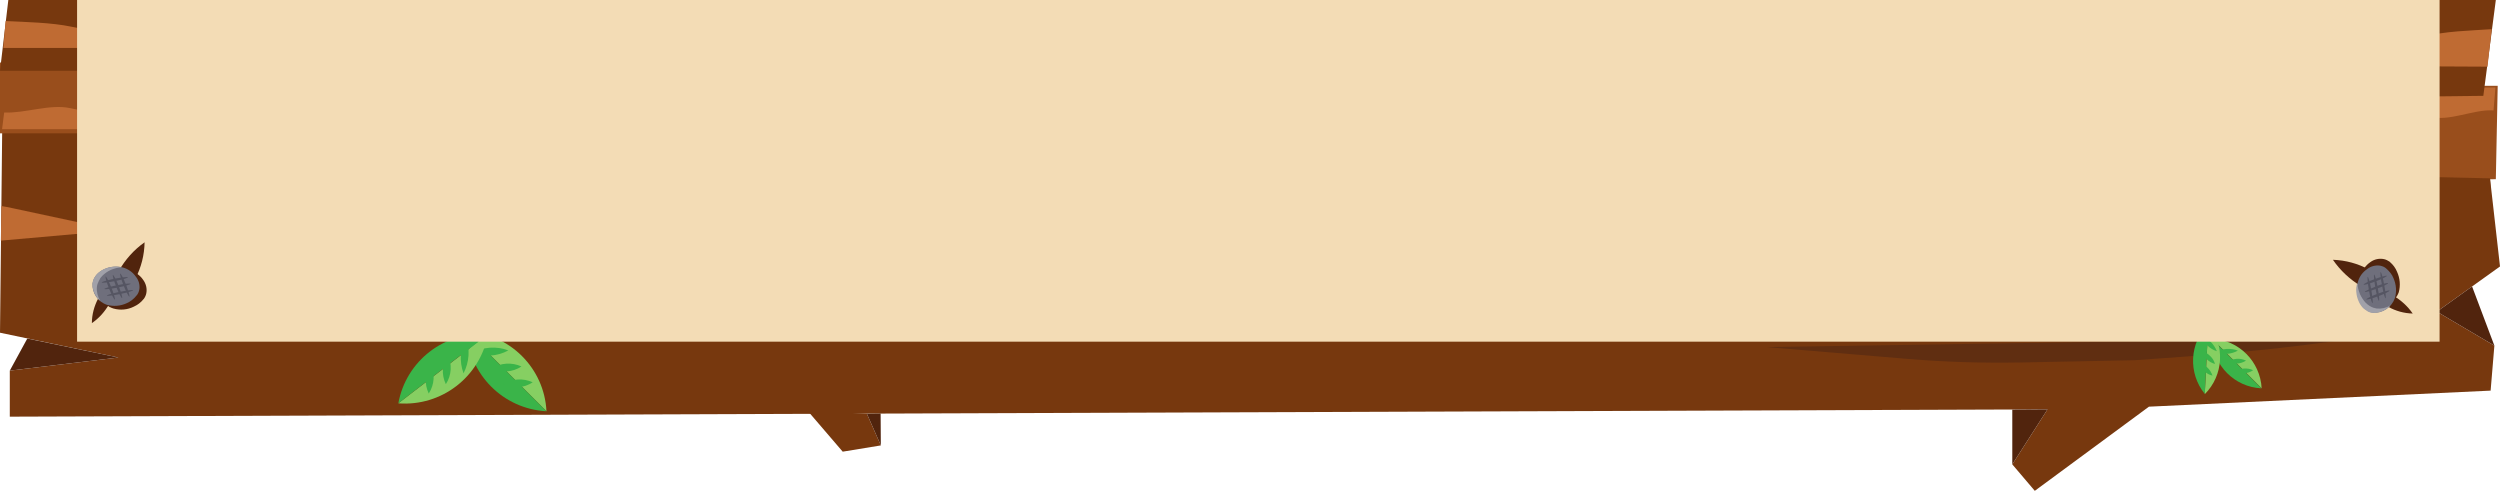 <?xml version="1.0" encoding="utf-8"?>
<!-- Generator: Adobe Illustrator 24.2.3, SVG Export Plug-In . SVG Version: 6.00 Build 0)  -->
<svg version="1.1" id="Laag_1" xmlns="http://www.w3.org/2000/svg" xmlns:xlink="http://www.w3.org/1999/xlink" x="0px" y="0px"
	 viewBox="0 0 1200 235.6" style="enable-background:new 0 0 1200 235.6;" xml:space="preserve">
<style type="text/css">
	.st0{fill:#77380E;}
	.st1{fill:#994E1C;}
	.st2{fill:#BF6B33;}
	.st3{fill:#51240D;}
	.st4{fill:#602E11;}
	.st5{fill:#86CF62;}
	.st6{fill:#3AB449;}
	.st7{fill:#F3DCB5;}
	.st8{fill:#6F6F7C;}
	.st9{fill:#A1A1A9;}
	.st10{fill:#555562;}
</style>
<polygon class="st0" points="1169.7,149.6 1197.3,165.9 1195.5,187.5 1031.5,195.2 976.7,235.6 965.9,222.9 982.8,196.5 4.7,200 
	4.7,177.9 56.8,171.6 0,159.7 1.1,58.1 1195.2,85.6 1200,127.9 "/>
<polygon class="st1" points="0,64 78,64 74,30 0,30 "/>
<path class="st2" d="M83,62H1l1-8c9.8,0.5,22-4.2,31.6-2.1L83,62z"/>
<polygon class="st3" points="965.9,222.9 965.9,196.6 982.8,196.5 "/>
<polygon class="st1" points="1198,86 1122.5,88 1126.4,41.2 1198.9,41.2 "/>
<path class="st2" d="M1117.6,42h80.2l-0.9,11c-9.6-0.7-21.6,5.7-30.9,2.9L1117.6,42z"/>
<polygon class="st0" points="1122.5,46.8 1192,46 1198,0 1122.5,0 "/>
<path class="st2" d="M1115.1,31.6L1194,32l2-18c-9.6,0.7-23.2,0.9-32.5,3.7L1115.1,31.6z"/>
<polygon class="st3" points="4.7,177.9 56.8,171.6 13.1,162.5 "/>
<polygon class="st3" points="1197.3,165.9 1169.7,149.6 1186.6,137.5 "/>
<polygon class="st0" points="225.2,64.3 1196.7,114.3 1195.2,85.6 "/>
<path class="st2" d="M55.8,110.6l-55.4,4.9l0.3-16.6c1.7,0.3,3.5,0.6,5.2,1L55.8,110.6z"/>
<path class="st0" d="M943.2,123.9H807.5l32.5,6.5c8.4,1.8,17,2.7,25.6,2.7h26.2c15.9-1.6,28.3-3.3,40.5-6.2L943.2,123.9z"/>
<path class="st4" d="M1133.5,162.1L848,166.6l68,5.7c17.9,1.5,35.8,2,53.7,1.7l55.1-1.1c33.5-2.3,59.7-4.4,85.4-7.8L1133.5,162.1z"
	/>
<path class="st4" d="M231.3,130.8l-191.9-4.9l45.7,10.7c11.8,2.8,23.9,4.3,36.1,4.5l37,0.7c22.5-1.9,40.1-3.9,57.4-7.6L231.3,130.8z
	"/>
<path class="st0" d="M299.8,155.9l-95,4.7l23.4,6.4c5.9,1.7,12.1,2.3,18.2,1.9l18.3-1.1c10.9-2.5,19.4-4.9,27.6-8.6L299.8,155.9z"/>
<path class="st4" d="M988.7,142.8l82.8-2.4l-20.3-6c-5.1-1.5-10.5-2.2-15.8-2l-16,0.7c-9.6,2-17,3.9-24.2,7L988.7,142.8z"/>
<path class="st4" d="M134.9,93.3l82.5,7.8L198,92.6c-4.9-2.2-10.1-3.5-15.4-4l-15.9-1.3c-9.7,0.8-17.4,1.8-24.9,3.9L134.9,93.3z"/>
<path class="st5" d="M224,159.1c20.7,1.1,37.3,17.6,38.3,38.3L224,159.1L224,159.1z"/>
<path class="st6" d="M262.3,197.4c-20.7-1.1-37.2-17.6-38.3-38.3L262.3,197.4z"/>
<path class="st6" d="M236,176.9c4.6,2.2,10.1,1.8,14.3-1C245.7,173.8,240.3,174.1,236,176.9z"/>
<path class="st6" d="M241.4,184.5c2.3,1.1,4.8,1.6,7.3,1.4c2.5-0.2,4.9-1,7-2.4C251.1,181.4,245.7,181.7,241.4,184.5L241.4,184.5z"
	/>
<path class="st6" d="M226.6,169.4c5.7,2.1,12.1,1.7,17.4-1.2c-2.8-1.1-5.8-1.5-8.9-1.3C232.1,167.1,229.2,168,226.6,169.4z"/>
<path class="st5" d="M234.2,160.5c-3.7,20.4-22.3,34.7-43,33.1L234.2,160.5L234.2,160.5z"/>
<path class="st6" d="M191.2,193.6c3.7-20.4,22.2-34.7,42.9-33.1L191.2,193.6z"/>
<path class="st6" d="M214.9,170.1c-2.8,4.3-3.1,9.7-0.9,14.3C216.8,180.2,217.1,174.7,214.9,170.1z"/>
<path class="st6" d="M206.7,174.6c-2.8,4.3-3.1,9.7-0.9,14.3C208.6,184.6,208.9,179.2,206.7,174.6z"/>
<path class="st6" d="M223.6,161.8c-2.8,5.4-3.2,11.7-1.1,17.4C225.3,173.8,225.7,167.5,223.6,161.8z"/>
<polygon class="st0" points="78,34 0,34 4,0 78,0 "/>
<path class="st2" d="M83.5,23H1.6l1.1-12.9c9.8,0.5,21.9,0.7,31.5,2.7L83.5,23z"/>
<g>
	<path class="st5" d="M1061.8,162.6c12.9,0.6,23.1,10.9,23.8,23.8L1061.8,162.6L1061.8,162.6z"/>
	<path class="st6" d="M1085.5,186.4c-12.9-0.6-23.1-10.9-23.8-23.8L1085.5,186.4z"/>
	<path class="st6" d="M1069.2,173.7c2.9,1.3,6.2,1.1,8.9-0.6C1075.2,171.7,1071.9,172,1069.2,173.7z"/>
	<path class="st6" d="M1072.6,178.4c1.4,0.7,3,1,4.5,0.8c1.6-0.1,3.1-0.6,4.4-1.5c-1.4-0.7-2.9-0.9-4.5-0.8
		C1075.4,177.1,1073.9,177.6,1072.6,178.4z"/>
	<path class="st6" d="M1063.4,169.1c3.5,1.3,7.5,1,10.8-0.8c-1.7-0.7-3.6-0.9-5.5-0.8C1066.8,167.6,1065,168.2,1063.4,169.1z"/>
	<path class="st5" d="M1060,155.6c8.1,10,7.4,24.5-1.7,33.6L1060,155.6L1060,155.6z"/>
	<path class="st6" d="M1058.3,189.1c-8.1-10-7.4-24.5,1.7-33.6L1058.3,189.1z"/>
	<path class="st6" d="M1056.8,168.5c0.9,3,3.4,5.4,6.4,6.2c-0.4-1.5-1.3-2.9-2.4-3.9C1059.7,169.7,1058.3,168.9,1056.8,168.5z"/>
	<path class="st6" d="M1055.6,174.2c0.4,1.5,1.3,2.9,2.4,3.9c1.1,1.1,2.5,1.9,4,2.2C1061,177.3,1058.6,175,1055.6,174.2
		L1055.6,174.2z"/>
	<path class="st6" d="M1056.3,161.1c0.7,1.7,1.7,3.3,3.1,4.6c1.3,1.3,2.9,2.3,4.7,2.9C1062.7,165.1,1059.9,162.3,1056.3,161.1
		L1056.3,161.1z"/>
</g>
<rect x="37" class="st7" width="1134" height="164"/>
<polygon class="st0" points="387.6,197.1 404.5,216.8 422.8,213.8 416.1,198.6 "/>
<polygon class="st3" points="422.8,213.8 422.7,198.5 416.1,198.6 "/>
<g>
	<path class="st3" d="M1119.8,124.7c6.1,0.2,12,1.8,17.3,4.7c5.4,3.2,10,7.5,13.5,12.6c-6.1-0.2-12-1.8-17.4-4.7
		C1127.9,134.1,1123.3,129.8,1119.8,124.7z"/>
	<path class="st3" d="M1137.2,138.8c4.1,0.1,8.1,1.2,11.7,3.2c3.6,2.1,6.8,5,9.2,8.5c-4.1-0.1-8.1-1.2-11.7-3.2
		C1142.7,145.2,1139.6,142.3,1137.2,138.8z"/>
	<path class="st3" d="M1146.9,145.6c-1.8,1.1-3.9,1.6-6,1.4c-0.9-0.1-1.8-0.4-2.7-0.9c-1.9-1.1-3.4-2.9-4.2-4.9
		c-1.3-2.9-1.6-6.1-0.7-9.2c0.7-2.5,2.3-4.7,4.5-6.2c1.9-1.4,4.3-1.9,6.6-1.4c0.9,0.2,1.8,0.7,2.6,1.2c0,0.1,0.1,0.1,0.2,0.2
		c1.5,1.3,2.7,2.9,3.4,4.7c1.4,3.1,1.7,6.5,0.8,9.8C1150.6,142.5,1149,144.4,1146.9,145.6z"/>
	<path class="st8" d="M1149.5,143.2c1-3.2,0.7-6.6-0.6-9.6c-0.7-1.8-1.9-3.3-3.4-4.6c-0.1,0-0.1-0.1-0.2-0.2c-0.7-0.6-1.6-1-2.5-1.2
		c-0.1-0.1-0.3,0-0.4-0.1c-2.2-0.3-4.4,0.3-6.1,1.6c-2.2,1.5-3.8,3.6-4.5,6.2c-0.9,3-0.6,6.2,0.6,9.1c0.6,1.3,1.4,2.4,2.3,3.4
		c0.4,0.4,0.9,0.8,1.4,1.1l0.4,0.3c0.8,0.5,1.7,0.8,2.6,0.9C1143.7,150.4,1147.9,147.6,1149.5,143.2L1149.5,143.2z"/>
	<path class="st9" d="M1132.8,141.2c0.7,1.5,1.6,2.9,2.7,4.1c0.5,0.5,1.1,1,1.7,1.4l0.5,0.3c1,0.6,2,0.9,3.1,1.1
		c2.3,0.2,4.6-0.3,6.6-1.5c-0.7,0.8-1.6,1.5-2.6,2.1c-1.8,1.1-3.9,1.6-6,1.5c-0.9-0.1-1.8-0.4-2.6-0.9l-0.4-0.3
		c-0.5-0.3-1-0.7-1.5-1.1c-0.9-1-1.7-2.1-2.2-3.4c-1.2-2.7-1.4-5.7-0.7-8.5C1131.7,137.7,1132.1,139.5,1132.8,141.2z"/>
	<path class="st10" d="M1141.3,141c3.1-1.2,5.6-1.8,5.7-1.5c0.1,0.3-2.4,1.6-5.5,2.7c-3.1,1.2-5.6,1.8-5.7,1.5
		C1135.8,143.4,1138.2,142.1,1141.3,141z"/>
	<path class="st10" d="M1140.6,137.4c3.1-1.2,5.6-1.8,5.7-1.5c0.1,0.3-2.4,1.6-5.5,2.7s-5.6,1.8-5.7,1.5S1137.6,138.6,1140.6,137.4z
		"/>
	<path class="st10" d="M1140,133.9c3.1-1.1,5.6-1.8,5.7-1.5c0.1,0.3-2.4,1.6-5.5,2.7c-3.1,1.2-5.6,1.8-5.7,1.5
		C1134.5,136.3,1136.9,135,1140,133.9z"/>
	<path class="st10" d="M1138.2,139c-0.6-3.5-1.4-6.2-1.7-6.1c-0.3,0.1,0,3,0.6,6.5c0.6,3.5,1.4,6.2,1.7,6.1
		C1139.1,145.4,1138.8,142.5,1138.2,139z"/>
	<path class="st10" d="M1141.3,137.9c-0.6-3.5-1.4-6.2-1.7-6.1c-0.3,0.1,0,3,0.6,6.5c0.6,3.5,1.4,6.2,1.7,6.1
		C1142.2,144.2,1141.9,141.3,1141.3,137.9z"/>
	<path class="st10" d="M1144.4,136.7c-0.6-3.5-1.4-6.2-1.7-6.1c-0.3,0.1,0,3,0.7,6.5c0.6,3.5,1.4,6.2,1.7,6.1
		C1145.3,143.1,1145.1,140.1,1144.4,136.7z"/>
</g>
<g>
	<path class="st3" d="M69.4,116.3c-0.1,6.1-1.6,12-4.4,17.4c-3.1,5.4-7.3,10.1-12.4,13.8c0.1-6.1,1.6-12.1,4.4-17.4
		C60.1,124.6,64.3,119.9,69.4,116.3z"/>
	<path class="st3" d="M55.5,134c0,4.1-1.1,8.1-3,11.8c-2.1,3.7-4.9,6.9-8.4,9.3c0-4.1,1.1-8.1,3-11.8
		C49.2,139.6,52.1,136.4,55.5,134z"/>
	<path class="st3" d="M49,143.8c-1.1-1.8-1.7-3.9-1.5-6c0.1-0.9,0.4-1.8,0.9-2.7c1.1-1.9,2.8-3.4,4.8-4.3c2.9-1.3,6.1-1.7,9.2-0.9
		c2.6,0.7,4.8,2.2,6.3,4.4c1.4,1.9,2,4.3,1.5,6.6c-0.2,0.9-0.6,1.8-1.2,2.6c-0.1,0-0.1,0.1-0.2,0.2c-1.2,1.5-2.8,2.7-4.6,3.5
		c-3,1.5-6.5,1.8-9.7,0.9C52.1,147.4,50.2,145.9,49,143.8z"/>
	<path class="st8" d="M51.3,146.3c3.2,0.9,6.6,0.6,9.6-0.8c1.8-0.8,3.3-2,4.5-3.5c0-0.1,0.1-0.1,0.2-0.2c0.6-0.7,1-1.6,1.2-2.5
		c0-0.1,0-0.3,0.1-0.4c0.3-2.2-0.3-4.4-1.7-6.1c-1.5-2.2-3.7-3.7-6.2-4.4c-3-0.8-6.2-0.5-9,0.8c-1.3,0.6-2.4,1.4-3.4,2.4
		c-0.4,0.4-0.8,0.9-1.1,1.5l-0.3,0.4c-0.4,0.8-0.7,1.7-0.8,2.6C44.1,140.6,46.9,144.8,51.3,146.3L51.3,146.3z"/>
	<path class="st9" d="M53.1,129.6c-1.5,0.7-2.8,1.6-4,2.8c-0.5,0.5-1,1.1-1.3,1.8l-0.3,0.5c-0.5,1-0.9,2-1,3.1
		c-0.2,2.3,0.4,4.6,1.6,6.6c-0.9-0.7-1.6-1.6-2.1-2.5c-1.2-1.8-1.7-3.8-1.6-5.9c0.1-0.9,0.4-1.8,0.8-2.6l0.3-0.4
		c0.3-0.5,0.7-1,1.1-1.5c1-1,2.1-1.7,3.3-2.3c2.7-1.2,5.6-1.5,8.5-0.9C56.5,128.4,54.7,128.9,53.1,129.6z"/>
	<path class="st10" d="M53.5,138.1c1.2,3.1,1.9,5.6,1.6,5.7c-0.3,0.1-1.6-2.4-2.8-5.4s-1.9-5.6-1.6-5.7S52.2,135,53.5,138.1z"/>
	<path class="st10" d="M57,137.4c1.2,3.1,1.9,5.6,1.6,5.7s-1.6-2.4-2.8-5.4c-1.2-3.1-1.9-5.6-1.6-5.7
		C54.5,131.9,55.8,134.3,57,137.4z"/>
	<path class="st10" d="M60.5,136.7c1.2,3.1,1.9,5.6,1.6,5.7c-0.3,0.1-1.6-2.4-2.8-5.4c-1.2-3.1-1.9-5.6-1.6-5.7
		C58,131.2,59.3,133.6,60.5,136.7z"/>
	<path class="st10" d="M55.3,134.9c3.5-0.7,6.2-1.5,6.1-1.8s-3,0-6.5,0.7s-6.2,1.5-6.1,1.8C49,135.9,51.9,135.6,55.3,134.9z"/>
	<path class="st10" d="M56.6,138c3.5-0.7,6.2-1.5,6.1-1.8c-0.1-0.3-3,0-6.5,0.7c-3.5,0.7-6.2,1.5-6.1,1.8S53.1,138.7,56.6,138z"/>
	<path class="st10" d="M57.8,141.1c3.5-0.7,6.2-1.5,6.1-1.8c-0.1-0.3-3,0.1-6.5,0.8c-3.5,0.7-6.2,1.5-6.1,1.8S54.4,141.8,57.8,141.1
		z"/>
</g>
</svg>
